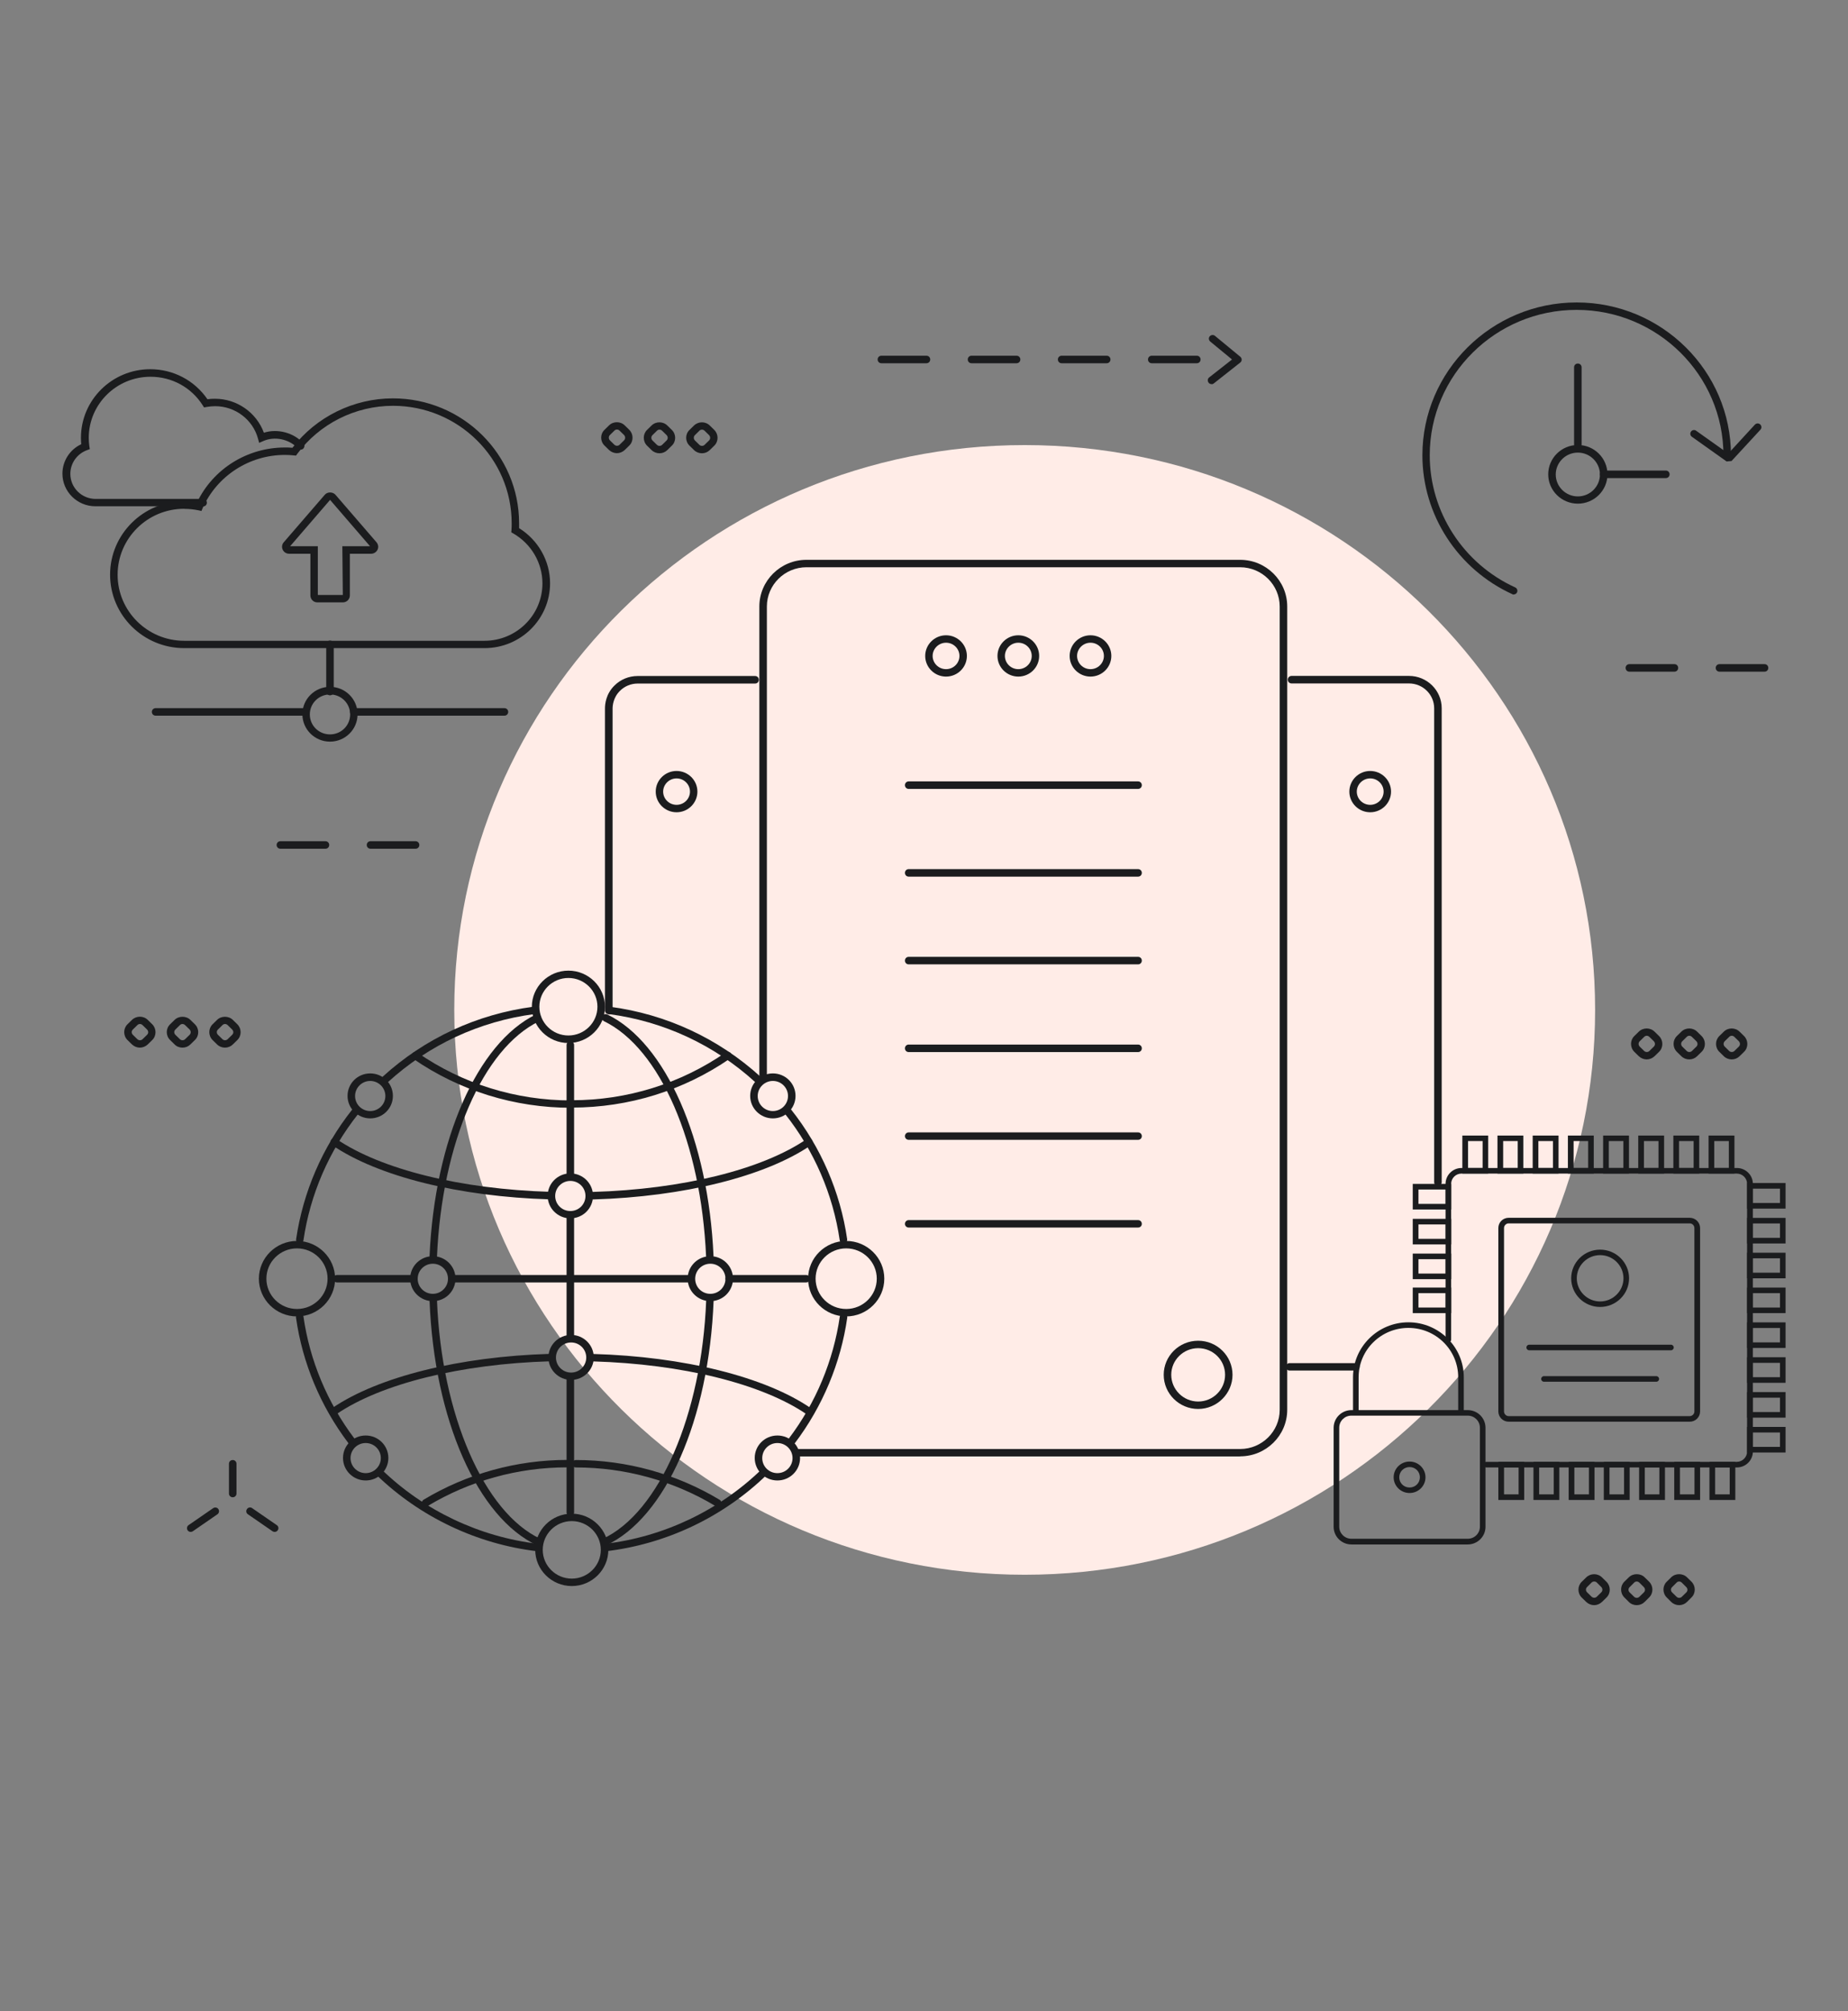 <?xml version="1.0" encoding="UTF-8"?>
<svg id="Layer_1" data-name="Layer 1" xmlns="http://www.w3.org/2000/svg" xmlns:xlink="http://www.w3.org/1999/xlink" viewBox="0 0 191.53 208.4">
  <rect x="0" y="0" width="191.53" height="208.4" fill="#808080" stroke="none"/>
  <defs>
    <style>
      .cls-1 {
        fill: #1b1c1e;
      }

      .cls-2 {
        fill: #ffece7;
      }

      .cls-3, .cls-4 {
        fill: none;
      }

      .cls-4 {
        clip-path: url(#clippath);
      }
    </style>
    <clipPath id="clippath">
      <rect class="cls-3" x="6.47" y="31.34" width="178.59" height="134.99"/>
    </clipPath>
  </defs>
  <rect class="cls-3" width="191.53" height="208.4"/>
  <g class="cls-4">
    <g>
      <path class="cls-2" d="m106.2,163.18c32.65,0,59.12-26.21,59.12-58.53s-26.47-58.53-59.12-58.53-59.12,26.21-59.12,58.53,26.47,58.53,59.12,58.53Z"/>
      <path class="cls-1" d="m170.67,109.78c-.3,0-.6-.12-.83-.34l-.46-.45c-.45-.45-.45-1.19,0-1.63l.46-.45c.45-.45,1.2-.45,1.65,0l.46.45c.45.45.45,1.19,0,1.63l-.46.45c-.23.22-.53.34-.83.34Zm0-2.45c-.1,0-.2.04-.27.12l-.46.45c-.15.15-.15.39,0,.55l.46.45c.16.15.4.15.55,0l.46-.45c.15-.15.15-.39,0-.55l-.46-.45c-.08-.08-.18-.12-.27-.12h0Z"/>
      <path class="cls-1" d="m175.08,109.78c-.31,0-.61-.12-.83-.34l-.46-.45c-.45-.45-.45-1.19,0-1.63l.46-.45c.45-.45,1.2-.45,1.65,0l.46.45c.45.45.45,1.19,0,1.63l-.46.45c-.22.22-.51.34-.83.34Zm0-2.45c-.1,0-.2.04-.27.12l-.46.45c-.15.15-.15.39,0,.55l.46.45c.15.15.4.15.55,0l.46-.45c.15-.15.15-.39,0-.55l-.46-.45c-.08-.08-.18-.12-.27-.12h0Z"/>
      <path class="cls-1" d="m179.48,109.78c-.31,0-.61-.12-.83-.34l-.46-.45c-.45-.45-.45-1.19,0-1.63l.46-.45c.45-.45,1.2-.45,1.65,0l.46.45c.45.45.45,1.19,0,1.63l-.46.45c-.22.22-.51.34-.83.34Zm0-2.45c-.1,0-.2.04-.27.12l-.46.45c-.15.15-.15.39,0,.55l.46.45c.15.15.4.15.55,0l.46-.45c.15-.15.15-.39,0-.55l-.46-.45c-.08-.08-.18-.12-.27-.12h0Z"/>
      <path class="cls-1" d="m14.5,108.56c-.3,0-.6-.12-.83-.34l-.46-.45c-.45-.45-.45-1.19,0-1.63l.46-.45c.46-.45,1.2-.45,1.65,0l.46.45c.45.45.45,1.19,0,1.63l-.46.45c-.23.22-.53.34-.83.34Zm0-2.45c-.1,0-.2.04-.27.12l-.46.45c-.16.15-.16.39,0,.55l.46.45c.16.15.4.15.55,0l.46-.45c.16-.15.16-.39,0-.55l-.46-.45c-.08-.08-.18-.12-.27-.12h0Z"/>
      <path class="cls-1" d="m18.91,108.56c-.31,0-.61-.12-.82-.34l-.46-.45c-.46-.45-.46-1.19,0-1.63l.46-.45c.44-.44,1.21-.44,1.65,0l.46.45c.46.45.46,1.19,0,1.63l-.46.45c-.22.22-.51.34-.83.34Zm0-2.45c-.1,0-.2.04-.27.12l-.46.45c-.16.15-.16.39,0,.55l.46.45c.15.15.4.15.55,0l.46-.45c.15-.15.15-.39,0-.55l-.46-.45c-.08-.07-.17-.12-.27-.12h0Z"/>
      <path class="cls-1" d="m23.32,108.56c-.31,0-.61-.12-.83-.34l-.46-.45c-.45-.45-.45-1.19,0-1.63l.46-.45c.44-.44,1.21-.44,1.65,0l.46.45c.45.45.45,1.19,0,1.63l-.46.45c-.22.22-.51.34-.83.34Zm0-2.45c-.1,0-.2.04-.27.12l-.46.45c-.16.15-.16.39,0,.55l.46.45c.15.15.4.15.55,0l.46-.45c.16-.15.16-.39,0-.55l-.46-.45c-.07-.07-.17-.12-.27-.12h0Z"/>
      <path class="cls-1" d="m28.47,158.74c-.08,0-.16-.02-.23-.07l-2.55-1.76c-.18-.12-.22-.36-.09-.54.12-.18.37-.22.54-.09l2.55,1.76c.18.12.22.36.09.54-.08.11-.19.16-.32.16Z"/>
      <path class="cls-1" d="m24.12,155.15c-.22,0-.39-.17-.39-.39v-3.08c0-.22.17-.39.39-.39s.39.17.39.39v3.08c0,.22-.17.39-.39.39Z"/>
      <path class="cls-1" d="m19.77,158.74c-.12,0-.24-.05-.32-.16-.12-.18-.08-.42.09-.54l2.55-1.76c.18-.12.42-.08.54.09.12.18.08.42-.09.54l-2.55,1.76c-.07.05-.15.07-.23.07Z"/>
      <path class="cls-1" d="m43.07,87.95h-4.67c-.22,0-.39-.17-.39-.39s.17-.39.39-.39h4.67c.22,0,.39.17.39.39s-.17.39-.39.39Zm-9.34,0h-4.67c-.22,0-.39-.17-.39-.39s.17-.39.39-.39h4.67c.22,0,.39.17.39.39s-.17.39-.39.39Z"/>
      <path class="cls-1" d="m124.04,37.64h-4.67c-.22,0-.39-.17-.39-.39s.17-.39.39-.39h4.67c.22,0,.39.17.39.39s-.17.39-.39.39Zm-9.34,0h-4.67c-.22,0-.39-.17-.39-.39s.17-.39.39-.39h4.67c.22,0,.39.17.39.39s-.17.39-.39.39Zm-9.34,0h-4.67c-.22,0-.39-.17-.39-.39s.17-.39.39-.39h4.67c.22,0,.39.17.39.39s-.17.39-.39.39Zm-9.34,0h-4.67c-.22,0-.39-.17-.39-.39s.17-.39.39-.39h4.67c.22,0,.39.17.39.39s-.17.39-.39.39Z"/>
      <path class="cls-1" d="m125.56,39.8c-.12,0-.23-.05-.3-.15-.13-.17-.11-.41.06-.54l2.37-1.86-2.26-1.86c-.16-.14-.19-.38-.05-.54.14-.16.38-.18.54-.05l2.63,2.17c.09.08.14.18.14.3s-.05.22-.15.3l-2.75,2.17c-.07.05-.16.08-.24.08h0Z"/>
      <path class="cls-1" d="m165.22,166.33c-.3,0-.6-.12-.83-.34l-.46-.45c-.45-.45-.45-1.19,0-1.63l.46-.45c.46-.45,1.2-.45,1.65,0l.46.45c.45.45.45,1.19,0,1.63l-.46.45c-.23.22-.53.34-.82.34Zm0-2.45c-.1,0-.2.04-.27.11l-.46.46c-.16.15-.16.39,0,.55l.46.45c.16.15.4.15.55,0l.46-.45c.15-.15.15-.39,0-.55l-.46-.46c-.08-.08-.18-.11-.27-.11h0Z"/>
      <path class="cls-1" d="m169.63,166.33c-.31,0-.61-.12-.82-.34l-.46-.46c-.45-.45-.45-1.19,0-1.63l.46-.45c.44-.44,1.21-.44,1.65,0l.46.45c.45.45.45,1.19,0,1.63l-.46.46c-.22.22-.51.34-.83.34Zm0-2.45c-.1,0-.2.04-.27.12l-.46.46c-.16.15-.16.39,0,.55l.46.45c.15.15.4.15.55,0l.46-.45c.16-.15.16-.39,0-.55l-.46-.46c-.07-.07-.17-.12-.27-.12h0Z"/>
      <path class="cls-1" d="m174.03,166.33c-.31,0-.61-.12-.83-.34l-.46-.46c-.45-.45-.45-1.19,0-1.63l.46-.45c.44-.44,1.21-.44,1.65,0l.46.45c.45.45.45,1.19,0,1.63l-.46.46c-.22.22-.51.34-.83.34Zm0-2.45c-.1,0-.2.04-.27.12l-.46.46c-.16.15-.16.39,0,.55l.46.45c.15.15.4.15.55,0l.46-.45c.16-.15.16-.39,0-.55l-.46-.46c-.07-.07-.17-.12-.27-.12h0Z"/>
      <path class="cls-1" d="m39.93,112.24c-.1,0-.21-.04-.29-.12-.15-.15-.13-.4.02-.55,4.37-3.98,9.77-6.48,15.62-7.25.22-.03.41.12.44.33.03.21-.12.4-.33.43-5.7.75-10.95,3.19-15.19,7.06-.08.07-.17.1-.26.1Z"/>
      <path class="cls-1" d="m31.07,128.85h-.05c-.21-.03-.36-.22-.33-.44.72-4.89,2.72-9.53,5.81-13.43.13-.17.37-.19.54-.06.17.13.2.37.06.54-3,3.79-4.96,8.32-5.65,13.07-.03.19-.19.33-.38.33h0Z"/>
      <path class="cls-1" d="m36.41,149.68c-.12,0-.23-.05-.31-.15-2.88-3.81-4.76-8.3-5.42-12.99-.03-.21.12-.41.33-.44.21-.03.41.11.44.32.65,4.56,2.48,8.93,5.28,12.64.13.17.09.41-.08.54-.07.05-.16.08-.23.08h0Z"/>
      <path class="cls-1" d="m55.77,160.75h-.05c-6.26-.73-12.2-3.55-16.72-7.93-.16-.15-.16-.39,0-.55.15-.15.4-.15.55,0,4.4,4.27,10.17,7,16.26,7.71.21.02.37.22.34.43-.02.19-.19.34-.39.34h0Z"/>
      <path class="cls-1" d="m59.21,114.79c-5.9,0-11.57-1.76-16.39-5.08-.18-.12-.22-.36-.09-.54.12-.18.37-.22.54-.09,4.69,3.24,10.2,4.95,15.95,4.95.22,0,.39.17.39.39s-.17.39-.39.39h0Z"/>
      <path class="cls-1" d="m44.11,156.12c-.13,0-.26-.07-.33-.19-.11-.19-.05-.42.13-.53,4.48-2.69,9.63-4.12,14.89-4.12.22,0,.39.17.39.39s-.17.38-.39.38c-5.12,0-10.13,1.39-14.48,4.01-.06.04-.13.05-.2.05Z"/>
      <path class="cls-1" d="m44.91,130.56h-.02c-.22,0-.38-.19-.37-.4.53-12.04,4.96-22.09,11.01-25.03.19-.09.43-.02.52.18.09.19.02.42-.18.52-5.81,2.81-10.06,12.61-10.58,24.37,0,.21-.18.37-.39.37Z"/>
      <path class="cls-1" d="m55.86,160.19c-.05,0-.11,0-.16-.04-6.21-2.87-10.7-13.06-11.18-25.37,0-.22.16-.39.37-.4.21,0,.4.15.4.37.47,11.84,4.88,22,10.73,24.71.19.09.28.32.19.51-.06.14-.21.22-.35.22Z"/>
      <path class="cls-1" d="m57.02,124.28h-.02c-9.39-.27-17.82-2.37-22.58-5.62-.18-.12-.22-.36-.1-.54.12-.18.37-.22.54-.1,4.63,3.16,12.91,5.21,22.16,5.48.22,0,.38.18.38.39s-.18.38-.39.38h0Z"/>
      <path class="cls-1" d="m34.65,146.62c-.12,0-.24-.06-.32-.17-.12-.18-.08-.42.1-.54,4.75-3.24,13.18-5.34,22.56-5.62.19.02.4.16.4.38s-.16.39-.38.39c-9.24.27-17.51,2.32-22.14,5.48-.07.05-.15.07-.22.07h0Z"/>
      <path class="cls-1" d="m59.11,157.11c-.22,0-.39-.17-.39-.39v-13.93c0-.22.17-.39.39-.39s.39.17.39.39v13.93c0,.22-.17.39-.39.39Z"/>
      <path class="cls-1" d="m59.11,138.99c-.22,0-.39-.17-.39-.38v-12.66c0-.22.17-.39.39-.39s.39.17.39.39v12.66c0,.22-.17.38-.39.38Z"/>
      <path class="cls-1" d="m59.11,122.2c-.22,0-.39-.17-.39-.39v-13.52c0-.22.17-.39.39-.39s.39.17.39.39v13.52c0,.22-.17.39-.39.39Z"/>
      <path class="cls-1" d="m59.05,132.89h-12.15c-.22,0-.39-.17-.39-.39s.17-.38.39-.38h12.15c.22,0,.39.17.39.38s-.17.39-.39.39Z"/>
      <path class="cls-1" d="m42.9,132.89h-7.97c-.22,0-.39-.17-.39-.39s.17-.38.39-.38h7.97c.22,0,.39.17.39.38s-.17.39-.39.39Z"/>
      <path class="cls-1" d="m30.78,136.41c-2.18,0-3.95-1.76-3.95-3.91s1.77-3.91,3.95-3.91,3.95,1.76,3.95,3.91-1.77,3.91-3.95,3.91Zm0-7.05c-1.75,0-3.17,1.41-3.17,3.14s1.42,3.14,3.17,3.14,3.17-1.41,3.17-3.14-1.42-3.14-3.17-3.14Z"/>
      <path class="cls-1" d="m58.91,108.08c-2.09,0-3.79-1.69-3.79-3.75s1.7-3.75,3.79-3.75,3.79,1.69,3.79,3.75-1.7,3.75-3.79,3.75Zm0-6.74c-1.66,0-3.01,1.34-3.01,2.98s1.35,2.98,3.01,2.98,3.01-1.34,3.01-2.98-1.35-2.98-3.01-2.98Z"/>
      <path class="cls-1" d="m59.26,164.35c-2.09,0-3.79-1.69-3.79-3.75s1.7-3.75,3.79-3.75,3.79,1.69,3.79,3.75-1.7,3.75-3.79,3.75Zm0-6.73c-1.66,0-3.01,1.34-3.01,2.98s1.35,2.98,3.01,2.98,3.01-1.34,3.01-2.98-1.35-2.98-3.01-2.98Z"/>
      <path class="cls-1" d="m44.86,134.83c-1.29,0-2.35-1.04-2.35-2.33s1.05-2.33,2.35-2.33,2.35,1.04,2.35,2.33-1.05,2.33-2.35,2.33Zm0-3.88c-.86,0-1.57.69-1.57,1.56s.71,1.56,1.57,1.56,1.57-.7,1.57-1.56-.7-1.56-1.57-1.56Z"/>
      <path class="cls-1" d="m59.19,142.99c-1.29,0-2.35-1.04-2.35-2.33s1.05-2.33,2.35-2.33,2.35,1.04,2.35,2.33-1.05,2.33-2.35,2.33Zm0-3.88c-.86,0-1.57.7-1.57,1.56s.7,1.56,1.57,1.56,1.57-.7,1.57-1.56-.7-1.56-1.57-1.56Z"/>
      <path class="cls-1" d="m59.11,126.25c-1.29,0-2.35-1.04-2.35-2.33s1.05-2.33,2.35-2.33,2.35,1.04,2.35,2.33-1.05,2.33-2.35,2.33Zm0-3.88c-.86,0-1.57.7-1.57,1.56s.7,1.56,1.57,1.56,1.57-.69,1.57-1.56-.7-1.56-1.57-1.56Z"/>
      <path class="cls-1" d="m38.37,115.89c-1.29,0-2.35-1.04-2.35-2.33s1.05-2.33,2.35-2.33,2.35,1.04,2.35,2.33-1.05,2.33-2.35,2.33Zm0-3.88c-.86,0-1.57.7-1.57,1.56s.7,1.56,1.57,1.56,1.57-.7,1.57-1.56-.71-1.56-1.57-1.56Z"/>
      <path class="cls-1" d="m37.9,153.41c-1.29,0-2.35-1.04-2.35-2.33s1.05-2.33,2.35-2.33,2.35,1.04,2.35,2.33-1.05,2.33-2.35,2.33Zm0-3.88c-.86,0-1.57.69-1.57,1.56s.71,1.56,1.57,1.56,1.57-.7,1.57-1.56-.7-1.56-1.57-1.56Z"/>
      <path class="cls-1" d="m78.54,112.24c-.09,0-.19-.03-.26-.1-4.25-3.87-9.5-6.31-15.19-7.06-.21-.03-.37-.22-.33-.43.03-.21.23-.36.44-.33,5.85.77,11.25,3.28,15.62,7.25.16.15.17.39.02.55-.08.08-.18.12-.29.12Z"/>
      <path class="cls-1" d="m87.41,128.85c-.19,0-.36-.14-.38-.33-.69-4.75-2.65-9.28-5.65-13.07-.13-.17-.1-.41.07-.54.17-.13.41-.1.54.06,3.09,3.9,5.1,8.55,5.81,13.43.03.21-.12.41-.33.44h-.06Z"/>
      <path class="cls-1" d="m82.07,149.68c-.08,0-.16-.02-.23-.08-.17-.13-.21-.37-.08-.54,2.8-3.7,4.62-8.07,5.28-12.64.03-.21.23-.35.44-.32.21.03.36.22.33.44-.67,4.69-2.55,9.19-5.42,12.99-.08.1-.19.15-.31.15h0Z"/>
      <path class="cls-1" d="m62.71,160.75c-.19,0-.37-.15-.39-.34-.02-.21.12-.4.34-.43,6.09-.71,11.86-3.45,16.26-7.71.16-.15.4-.15.55,0,.15.15.15.39,0,.55-4.52,4.39-10.45,7.2-16.71,7.93h-.05Z"/>
      <path class="cls-1" d="m59.26,114.79c-.22,0-.39-.17-.39-.39s.17-.39.39-.39c5.74,0,11.25-1.71,15.95-4.95.18-.12.42-.08.54.09.12.18.08.42-.09.54-4.83,3.32-10.49,5.08-16.39,5.08h0Z"/>
      <path class="cls-1" d="m74.37,156.12c-.07,0-.14-.02-.2-.05-4.35-2.62-9.36-4.01-14.48-4.01-.22,0-.39-.17-.39-.38s.17-.39.39-.39c5.26,0,10.41,1.43,14.89,4.12.19.11.24.35.13.53-.07.12-.2.19-.33.19Z"/>
      <path class="cls-1" d="m73.57,130.56c-.21,0-.38-.16-.39-.37-.52-11.76-4.77-21.55-10.58-24.37-.19-.09-.27-.32-.18-.52.09-.19.33-.27.52-.18,6.06,2.94,10.48,12.99,11.01,25.03,0,.22-.16.39-.37.4h-.02Z"/>
      <path class="cls-1" d="m62.62,160.19c-.15,0-.29-.08-.35-.22-.09-.19,0-.42.19-.51,5.86-2.7,10.27-12.86,10.73-24.71,0-.22.19-.36.4-.37.22,0,.38.19.37.4-.48,12.31-4.97,22.51-11.18,25.37-.05.02-.11.04-.16.04Z"/>
      <path class="cls-1" d="m61.46,124.28c-.21,0-.38-.16-.39-.38,0-.22.16-.39.38-.39,9.24-.27,17.53-2.31,22.16-5.48.18-.12.42-.08.54.1.12.18.08.42-.1.54-4.75,3.24-13.19,5.34-22.58,5.62h-.02Z"/>
      <path class="cls-1" d="m83.82,146.62c-.08,0-.16-.02-.22-.07-4.63-3.16-12.9-5.21-22.14-5.48-.22,0-.38-.18-.38-.39s.22-.36.4-.38c9.38.27,17.82,2.37,22.56,5.62.18.12.22.36.1.54-.08.11-.19.17-.32.17h0Z"/>
      <path class="cls-1" d="m71.58,132.89h-12.15c-.22,0-.39-.17-.39-.39s.17-.38.39-.38h12.15c.22,0,.39.17.39.38s-.17.39-.39.39Z"/>
      <path class="cls-1" d="m83.55,132.89h-7.97c-.22,0-.39-.17-.39-.39s.17-.38.39-.38h7.97c.22,0,.39.17.39.38s-.17.39-.39.39Z"/>
      <path class="cls-1" d="m87.7,136.41c-2.18,0-3.95-1.76-3.95-3.91s1.77-3.91,3.95-3.91,3.95,1.76,3.95,3.91-1.77,3.91-3.95,3.91Zm0-7.05c-1.75,0-3.17,1.41-3.17,3.14s1.42,3.14,3.17,3.14,3.17-1.41,3.17-3.14-1.42-3.14-3.17-3.14Z"/>
      <path class="cls-1" d="m73.62,134.83c-1.29,0-2.35-1.04-2.35-2.33s1.05-2.33,2.35-2.33,2.35,1.04,2.35,2.33-1.05,2.33-2.35,2.33Zm0-3.88c-.86,0-1.57.69-1.57,1.56s.7,1.56,1.57,1.56,1.57-.7,1.57-1.56-.7-1.56-1.57-1.56Z"/>
      <path class="cls-1" d="m80.1,115.89c-1.29,0-2.35-1.04-2.35-2.33s1.05-2.33,2.35-2.33,2.35,1.04,2.35,2.33-1.05,2.33-2.35,2.33Zm0-3.88c-.86,0-1.57.7-1.57,1.56s.7,1.56,1.57,1.56,1.57-.7,1.57-1.56-.7-1.56-1.57-1.56Z"/>
      <path class="cls-1" d="m80.57,153.41c-1.29,0-2.35-1.04-2.35-2.33s1.05-2.33,2.35-2.33,2.35,1.04,2.35,2.33-1.05,2.33-2.35,2.33Zm0-3.88c-.86,0-1.57.69-1.57,1.56s.7,1.56,1.57,1.56,1.57-.7,1.57-1.56-.7-1.56-1.57-1.56Z"/>
      <path class="cls-1" d="m180,152.06h-25.95c-.16,0-.29-.13-.29-.29s.13-.29.29-.29h25.95c.59,0,1.07-.48,1.07-1.06v-27.75c0-.59-.48-1.06-1.07-1.06h-28.53c-.59,0-1.07.48-1.07,1.06v16.15c0,.16-.13.29-.29.29s-.29-.13-.29-.29v-16.15c0-.9.74-1.64,1.66-1.64h28.53c.91,0,1.66.73,1.66,1.64v27.75c0,.9-.74,1.64-1.66,1.64h0Z"/>
      <path class="cls-1" d="m179.76,121.61h-2.68v-3.94h2.68v3.94Zm-2.09-.58h1.51v-2.79h-1.51v2.79Z"/>
      <path class="cls-1" d="m176.11,121.61h-2.68v-3.94h2.68v3.94Zm-2.09-.58h1.51v-2.79h-1.51v2.79Z"/>
      <path class="cls-1" d="m172.47,121.61h-2.68v-3.94h2.68v3.94Zm-2.09-.58h1.51v-2.79h-1.51v2.79Z"/>
      <path class="cls-1" d="m168.83,121.61h-2.68v-3.94h2.68v3.94Zm-2.09-.58h1.51v-2.79h-1.51v2.79Z"/>
      <path class="cls-1" d="m165.18,121.61h-2.68v-3.94h2.68v3.94Zm-2.09-.58h1.51v-2.79h-1.51v2.79Z"/>
      <path class="cls-1" d="m161.53,121.61h-2.68v-3.94h2.68v3.94Zm-2.09-.58h1.51v-2.79h-1.51v2.79Z"/>
      <path class="cls-1" d="m157.88,121.61h-2.68v-3.94h2.68v3.94Zm-2.09-.58h1.51v-2.79h-1.51v2.79Z"/>
      <path class="cls-1" d="m154.24,121.61h-2.68v-3.94h2.68v3.94Zm-2.09-.58h1.51v-2.79h-1.51v2.79Z"/>
      <path class="cls-1" d="m179.85,155.43h-2.68v-3.95h2.68v3.95Zm-2.09-.58h1.51v-2.79h-1.51v2.79Z"/>
      <path class="cls-1" d="m176.2,155.43h-2.68v-3.95h2.68v3.95Zm-2.09-.58h1.51v-2.79h-1.51v2.79Z"/>
      <path class="cls-1" d="m172.56,155.43h-2.68v-3.95h2.68v3.95Zm-2.09-.58h1.51v-2.79h-1.51v2.79Z"/>
      <path class="cls-1" d="m168.9,155.43h-2.68v-3.95h2.68v3.95Zm-2.09-.58h1.51v-2.79h-1.51v2.79Z"/>
      <path class="cls-1" d="m165.26,155.43h-2.68v-3.95h2.68v3.95Zm-2.09-.58h1.51v-2.79h-1.51v2.79Z"/>
      <path class="cls-1" d="m161.61,155.43h-2.68v-3.95h2.68v3.95Zm-2.09-.58h1.51v-2.79h-1.51v2.79Z"/>
      <path class="cls-1" d="m175.13,147.32h-18.77c-.59,0-1.07-.48-1.07-1.06v-19.01c0-.59.48-1.06,1.07-1.06h18.77c.59,0,1.07.48,1.07,1.06v19.01c0,.59-.48,1.06-1.07,1.06Zm-18.77-20.55c-.26,0-.48.22-.48.48v19.01c0,.26.22.48.48.48h18.77c.26,0,.48-.22.48-.48v-19.01c0-.26-.22-.48-.48-.48h-18.77Z"/>
      <path class="cls-1" d="m150.41,125.33h-3.99v-2.65h3.99v2.65Zm-3.4-.58h2.82v-1.49h-2.82v1.49Z"/>
      <path class="cls-1" d="m150.41,128.95h-3.99v-2.65h3.99v2.65Zm-3.4-.58h2.82v-1.49h-2.82v1.49Z"/>
      <path class="cls-1" d="m150.41,132.55h-3.99v-2.65h3.99v2.65Zm-3.4-.58h2.82v-1.49h-2.82v1.49Z"/>
      <path class="cls-1" d="m185.06,125.24h-3.99v-2.65h3.99v2.65Zm-3.4-.58h2.82v-1.49h-2.82v1.49Z"/>
      <path class="cls-1" d="m185.06,128.85h-3.99v-2.65h3.99v2.65Zm-3.4-.58h2.82v-1.49h-2.82v1.49Z"/>
      <path class="cls-1" d="m185.06,132.46h-3.99v-2.65h3.99v2.65Zm-3.4-.58h2.82v-1.49h-2.82v1.49Z"/>
      <path class="cls-1" d="m185.06,136.07h-3.99v-2.65h3.99v2.65Zm-3.4-.58h2.82v-1.49h-2.82v1.49Z"/>
      <path class="cls-1" d="m185.06,139.68h-3.99v-2.65h3.99v2.65Zm-3.4-.58h2.82v-1.49h-2.82v1.49Z"/>
      <path class="cls-1" d="m185.06,143.29h-3.99v-2.65h3.99v2.65Zm-3.4-.58h2.82v-1.49h-2.82v1.49Z"/>
      <path class="cls-1" d="m185.06,146.9h-3.99v-2.65h3.99v2.65Zm-3.4-.58h2.82v-1.49h-2.82v1.49Z"/>
      <path class="cls-1" d="m185.06,150.51h-3.99v-2.65h3.99v2.65Zm-3.4-.58h2.82v-1.49h-2.82v1.49Z"/>
      <path class="cls-1" d="m165.84,135.43c-1.66,0-3-1.33-3-2.97s1.35-2.97,3-2.97,3,1.33,3,2.97-1.35,2.97-3,2.97Zm0-5.37c-1.34,0-2.42,1.08-2.42,2.4s1.09,2.4,2.42,2.4,2.42-1.08,2.42-2.4-1.09-2.4-2.42-2.4Z"/>
      <path class="cls-1" d="m173.18,139.92h-14.69c-.16,0-.29-.13-.29-.29s.13-.29.29-.29h14.69c.16,0,.29.13.29.29s-.13.29-.29.29Z"/>
      <path class="cls-1" d="m171.66,143.18h-11.64c-.16,0-.29-.13-.29-.29s.13-.29.29-.29h11.64c.16,0,.29.13.29.29s-.13.29-.29.29Z"/>
      <path class="cls-1" d="m151.42,146.43c-.16,0-.29-.13-.29-.29v-3.43c0-2.82-2.31-5.11-5.16-5.11s-5.16,2.29-5.16,5.11v3.43c0,.16-.13.29-.29.29s-.29-.13-.29-.29v-3.43c0-3.14,2.58-5.69,5.74-5.69s5.74,2.55,5.74,5.69v3.43c0,.16-.13.29-.29.29h-.02Z"/>
      <path class="cls-1" d="m152.12,160.04h-12.06c-1.02,0-1.84-.83-1.84-1.83v-10.26c0-1.01.83-1.83,1.84-1.83h12.06c1.02,0,1.84.82,1.84,1.83v10.26c0,1.01-.83,1.83-1.84,1.83Zm-12.06-13.35c-.7,0-1.26.56-1.26,1.25v10.26c0,.69.57,1.25,1.26,1.25h12.06c.7,0,1.26-.56,1.26-1.25v-10.26c0-.69-.57-1.25-1.26-1.25h-12.06Z"/>
      <path class="cls-1" d="m146.09,154.71c-.91,0-1.65-.73-1.65-1.63s.74-1.63,1.65-1.63,1.65.73,1.65,1.63-.74,1.63-1.65,1.63Zm0-2.69c-.59,0-1.07.47-1.07,1.06s.47,1.06,1.07,1.06,1.07-.47,1.07-1.06-.47-1.06-1.07-1.06Z"/>
      <path class="cls-1" d="m157.97,155.43h-2.68v-3.95h2.68v3.95Zm-2.09-.58h1.51v-2.79h-1.51v2.79Z"/>
      <path class="cls-1" d="m150.41,136.07h-3.99v-2.65h3.99v2.65Zm-3.4-.58h2.82v-1.49h-2.82v1.49Z"/>
      <path class="cls-1" d="m21.01,52.46h-11.13c-1.88,0-3.41-1.52-3.41-3.38,0-1.31.77-2.5,1.95-3.05-.02-.22-.03-.45-.03-.67,0-3.91,3.22-7.1,7.18-7.1,2.4,0,4.59,1.16,5.93,3.11.26-.04.51-.05.78-.05,2.28,0,4.3,1.43,5.07,3.52,1.4-.45,3.08-.02,4.1,1.1.15.16.13.4-.02.55-.16.15-.4.13-.55-.02-.9-.98-2.43-1.29-3.61-.76l-.41.18-.12-.44c-.54-1.98-2.37-3.36-4.44-3.36-.3,0-.59.03-.89.08l-.26.05-.14-.22c-1.18-1.86-3.2-2.96-5.41-2.96-3.53,0-6.4,2.84-6.4,6.33,0,.29.02.58.06.86l.05.31-.3.11c-1.03.38-1.72,1.36-1.72,2.45,0,1.44,1.18,2.6,2.63,2.6h11.13c.22,0,.39.17.39.39s-.17.39-.39.39l-.02-.02Z"/>
      <path class="cls-1" d="m34.2,72.05c-.22,0-.39-.17-.39-.39v-4.89c0-.22.17-.39.39-.39s.39.17.39.39v4.89c0,.22-.17.39-.39.39Z"/>
      <path class="cls-1" d="m52.28,74.16h-15.61c-.22,0-.39-.17-.39-.39s.17-.39.39-.39h15.61c.22,0,.39.17.39.39s-.17.39-.39.39Z"/>
      <path class="cls-1" d="m31.4,74.16h-15.27c-.22,0-.39-.17-.39-.39s.17-.39.39-.39h15.27c.22,0,.39.17.39.39s-.17.39-.39.39Z"/>
      <path class="cls-1" d="m34.2,76.85c-1.58,0-2.86-1.27-2.86-2.84s1.28-2.84,2.86-2.84,2.86,1.27,2.86,2.84-1.28,2.84-2.86,2.84Zm0-4.89c-1.15,0-2.09.92-2.09,2.07s.93,2.07,2.09,2.07,2.09-.92,2.09-2.07-.93-2.07-2.09-2.07Z"/>
      <path class="cls-1" d="m50.21,67.16h-31.12c-4.23,0-7.68-3.41-7.68-7.61s3.45-7.61,7.68-7.61c.45,0,.9.04,1.33.12,1.67-3.48,5.21-5.69,9.11-5.69.26,0,.52,0,.78.03,2.46-3.21,6.34-5.12,10.41-5.12,7.21,0,13.08,5.8,13.08,12.94,0,.17,0,.34,0,.51,1.98,1.23,3.21,3.39,3.21,5.71,0,3.71-3.04,6.72-6.79,6.72h0Zm-31.12-14.44c-3.81,0-6.9,3.07-6.9,6.84s3.1,6.84,6.9,6.84h31.12c3.32,0,6.01-2.67,6.01-5.95,0-2.12-1.16-4.1-3.02-5.17l-.21-.12.02-.24c.02-.23.02-.47.02-.7,0-6.71-5.52-12.17-12.3-12.17-3.91,0-7.61,1.86-9.92,4.98l-.13.18-.22-.02c-.3-.03-.61-.05-.93-.05-3.7,0-7.04,2.17-8.53,5.52l-.12.29-.31-.07c-.48-.1-.97-.15-1.47-.15h0Z"/>
      <path class="cls-1" d="m35.53,62.42h-2.64c-.4,0-.72-.32-.72-.72v-4.32h-2.21c-.28,0-.54-.16-.66-.42-.12-.25-.08-.56.11-.77l4.25-4.92c.27-.32.83-.32,1.11,0l4.25,4.92c.19.22.23.52.11.77-.12.25-.38.42-.66.42h-2.21v4.32c0,.4-.33.72-.72.72h0Zm-2.58-.77h2.58l-.05-5.05h2.87l-4.14-4.8-4.14,4.8h2.87v5.05h0Z"/>
      <path class="cls-1" d="m128.53,150.92h-46c-.22,0-.39-.17-.39-.39s.17-.38.39-.38h46c2.26,0,4.1-1.83,4.1-4.06V62.85c0-2.24-1.84-4.07-4.1-4.07h-44.95c-2.26,0-4.1,1.83-4.1,4.07v49c0,.22-.17.39-.39.39s-.39-.17-.39-.39v-49c0-2.67,2.19-4.84,4.88-4.84h44.95c2.69,0,4.88,2.17,4.88,4.84v83.23c0,2.67-2.19,4.83-4.88,4.83Z"/>
      <path class="cls-1" d="m124.18,146c-1.97,0-3.57-1.59-3.57-3.54s1.6-3.53,3.57-3.53,3.56,1.59,3.56,3.53-1.6,3.54-3.56,3.54Zm0-6.3c-1.54,0-2.79,1.24-2.79,2.76s1.25,2.77,2.79,2.77,2.79-1.24,2.79-2.77-1.25-2.76-2.79-2.76Z"/>
      <path class="cls-1" d="m98.05,70.11c-1.19,0-2.16-.96-2.16-2.14s.97-2.14,2.16-2.14,2.16.96,2.16,2.14-.97,2.14-2.16,2.14Zm0-3.51c-.76,0-1.39.62-1.39,1.37s.62,1.37,1.39,1.37,1.39-.62,1.39-1.37-.62-1.37-1.39-1.37Z"/>
      <path class="cls-1" d="m105.54,70.11c-1.19,0-2.16-.96-2.16-2.14s.97-2.14,2.16-2.14,2.16.96,2.16,2.14-.97,2.14-2.16,2.14Zm0-3.51c-.76,0-1.39.62-1.39,1.37s.62,1.37,1.39,1.37,1.39-.62,1.39-1.37-.62-1.37-1.39-1.37Z"/>
      <path class="cls-1" d="m113.02,70.11c-1.19,0-2.16-.96-2.16-2.14s.97-2.14,2.16-2.14,2.16.96,2.16,2.14-.97,2.14-2.16,2.14Zm0-3.51c-.76,0-1.39.62-1.39,1.37s.62,1.37,1.39,1.37,1.39-.62,1.39-1.37-.62-1.37-1.39-1.37Z"/>
      <path class="cls-1" d="m117.95,81.75h-23.77c-.22,0-.39-.17-.39-.39s.17-.39.39-.39h23.77c.22,0,.39.17.39.39s-.17.39-.39.39Z"/>
      <path class="cls-1" d="m117.95,90.84h-23.77c-.22,0-.39-.17-.39-.39s.17-.39.39-.39h23.77c.22,0,.39.17.39.39s-.17.39-.39.39Z"/>
      <path class="cls-1" d="m117.95,99.93h-23.77c-.22,0-.39-.17-.39-.39s.17-.39.39-.39h23.77c.22,0,.39.17.39.39s-.17.39-.39.39Z"/>
      <path class="cls-1" d="m117.95,109.02h-23.77c-.22,0-.39-.17-.39-.39s.17-.39.39-.39h23.77c.22,0,.39.17.39.39s-.17.39-.39.39Z"/>
      <path class="cls-1" d="m117.95,118.11h-23.77c-.22,0-.39-.17-.39-.38s.17-.39.39-.39h23.77c.22,0,.39.17.39.39s-.17.38-.39.38Z"/>
      <path class="cls-1" d="m117.95,127.2h-23.77c-.22,0-.39-.17-.39-.38s.17-.39.39-.39h23.77c.22,0,.39.17.39.39s-.17.38-.39.38Z"/>
      <path class="cls-1" d="m63.09,105.09c-.22,0-.39-.17-.39-.39v-31.3c0-.42.09-1.49.99-2.37.64-.63,1.49-.98,2.4-.98h12.17c.22,0,.39.17.39.39s-.17.39-.39.39h-12.17c-.69,0-1.35.27-1.84.76-.71.7-.76,1.57-.76,1.83v31.3c0,.22-.17.39-.39.39Z"/>
      <path class="cls-1" d="m70.12,84.17c-1.19,0-2.16-.96-2.16-2.14s.97-2.14,2.16-2.14,2.16.96,2.16,2.14-.97,2.14-2.16,2.14Zm0-3.51c-.76,0-1.39.62-1.39,1.37s.62,1.37,1.39,1.37,1.39-.62,1.39-1.37-.62-1.37-1.39-1.37Z"/>
      <path class="cls-1" d="m149.03,122.89c-.22,0-.39-.17-.39-.38v-49.11c0-1.43-1.17-2.58-2.61-2.58h-12.17c-.22,0-.39-.17-.39-.39s.17-.39.39-.39h12.17c1.87,0,3.39,1.5,3.39,3.35v49.11c0,.22-.17.38-.39.38Z"/>
      <path class="cls-1" d="m140.52,142.02h-6.86c-.22,0-.39-.17-.39-.38s.17-.39.39-.39h6.86c.22,0,.39.17.39.39s-.17.38-.39.38Z"/>
      <path class="cls-1" d="m142.01,84.17c-1.19,0-2.16-.96-2.16-2.14s.97-2.14,2.16-2.14,2.16.96,2.16,2.14-.97,2.14-2.16,2.14Zm0-3.51c-.76,0-1.39.62-1.39,1.37s.62,1.37,1.39,1.37,1.39-.62,1.39-1.37-.62-1.37-1.39-1.37Z"/>
      <path class="cls-1" d="m156.9,61.61c-.05,0-.11,0-.16-.04-5.66-2.58-9.32-8.23-9.32-14.39,0-8.73,7.18-15.84,15.99-15.84s15.99,7.1,15.99,15.84c0,.22-.17.39-.39.39s-.39-.17-.39-.39c0-8.31-6.83-15.07-15.22-15.07s-15.22,6.76-15.22,15.07c0,5.86,3.48,11.24,8.86,13.69.19.09.28.32.19.51-.06.14-.21.22-.35.22h0Z"/>
      <path class="cls-1" d="m178.95,47.82l-3.6-2.56c-.17-.12-.22-.36-.09-.54.12-.17.37-.22.54-.08l3.32,2.36,2.76-3c.15-.15.39-.17.55-.02.16.15.17.39.02.55l-2.99,3.24-.51.05h0Z"/>
      <path class="cls-1" d="m163.53,46.43c-.22,0-.39-.17-.39-.39v-7.98c0-.22.17-.39.39-.39s.39.17.39.39v7.98c0,.22-.17.39-.39.39Z"/>
      <path class="cls-1" d="m172.65,49.54h-6.44c-.22,0-.39-.17-.39-.39s.17-.39.39-.39h6.44c.22,0,.39.17.39.39s-.17.39-.39.39Z"/>
      <path class="cls-1" d="m163.53,52.19c-1.69,0-3.07-1.36-3.07-3.04s1.38-3.04,3.07-3.04,3.07,1.36,3.07,3.04-1.38,3.04-3.07,3.04Zm0-5.29c-1.26,0-2.29,1.02-2.29,2.27s1.03,2.27,2.29,2.27,2.29-1.02,2.29-2.27-1.03-2.27-2.29-2.27Z"/>
      <path class="cls-1" d="m182.88,69.6h-4.67c-.22,0-.39-.17-.39-.39s.17-.39.39-.39h4.67c.22,0,.39.17.39.39s-.17.39-.39.39Zm-9.34,0h-4.67c-.22,0-.39-.17-.39-.39s.17-.39.39-.39h4.67c.22,0,.39.17.39.39s-.17.39-.39.39Z"/>
      <path class="cls-1" d="m63.94,46.96c-.3,0-.6-.12-.83-.34l-.46-.45c-.46-.45-.46-1.19,0-1.63l.46-.45c.45-.45,1.2-.45,1.65,0l.46.45c.45.45.45,1.19,0,1.63l-.46.45c-.23.22-.53.34-.83.34Zm0-2.45c-.1,0-.2.04-.27.12l-.46.45c-.15.15-.15.39,0,.55l.46.45c.16.15.4.15.55,0l.46-.45c.15-.15.15-.39,0-.55l-.46-.45c-.08-.08-.18-.12-.27-.12h0Z"/>
      <path class="cls-1" d="m68.35,46.97c-.31,0-.61-.12-.83-.34l-.46-.45c-.45-.45-.45-1.19,0-1.63l.46-.45c.45-.45,1.2-.45,1.65,0l.46.45c.46.45.46,1.19,0,1.63l-.46.45c-.22.22-.51.34-.83.34Zm0-2.45c-.1,0-.2.04-.27.12l-.46.45c-.15.15-.15.39,0,.55l.46.45c.15.15.4.15.55,0l.46-.45c.15-.15.15-.39,0-.55l-.46-.45c-.08-.08-.18-.12-.27-.12h0Z"/>
      <path class="cls-1" d="m72.75,46.97c-.31,0-.61-.12-.83-.34l-.46-.45c-.46-.45-.46-1.19,0-1.63l.46-.45c.46-.45,1.2-.45,1.65,0l.46.45c.45.45.45,1.19,0,1.63l-.46.45c-.22.22-.51.34-.82.34Zm0-2.45c-.1,0-.2.04-.27.12l-.46.45c-.15.15-.15.39,0,.55l.46.45c.15.15.4.15.55,0l.46-.45c.15-.15.15-.39,0-.55l-.46-.45c-.08-.08-.18-.12-.27-.12h0Z"/>
    </g>
  </g>
</svg>